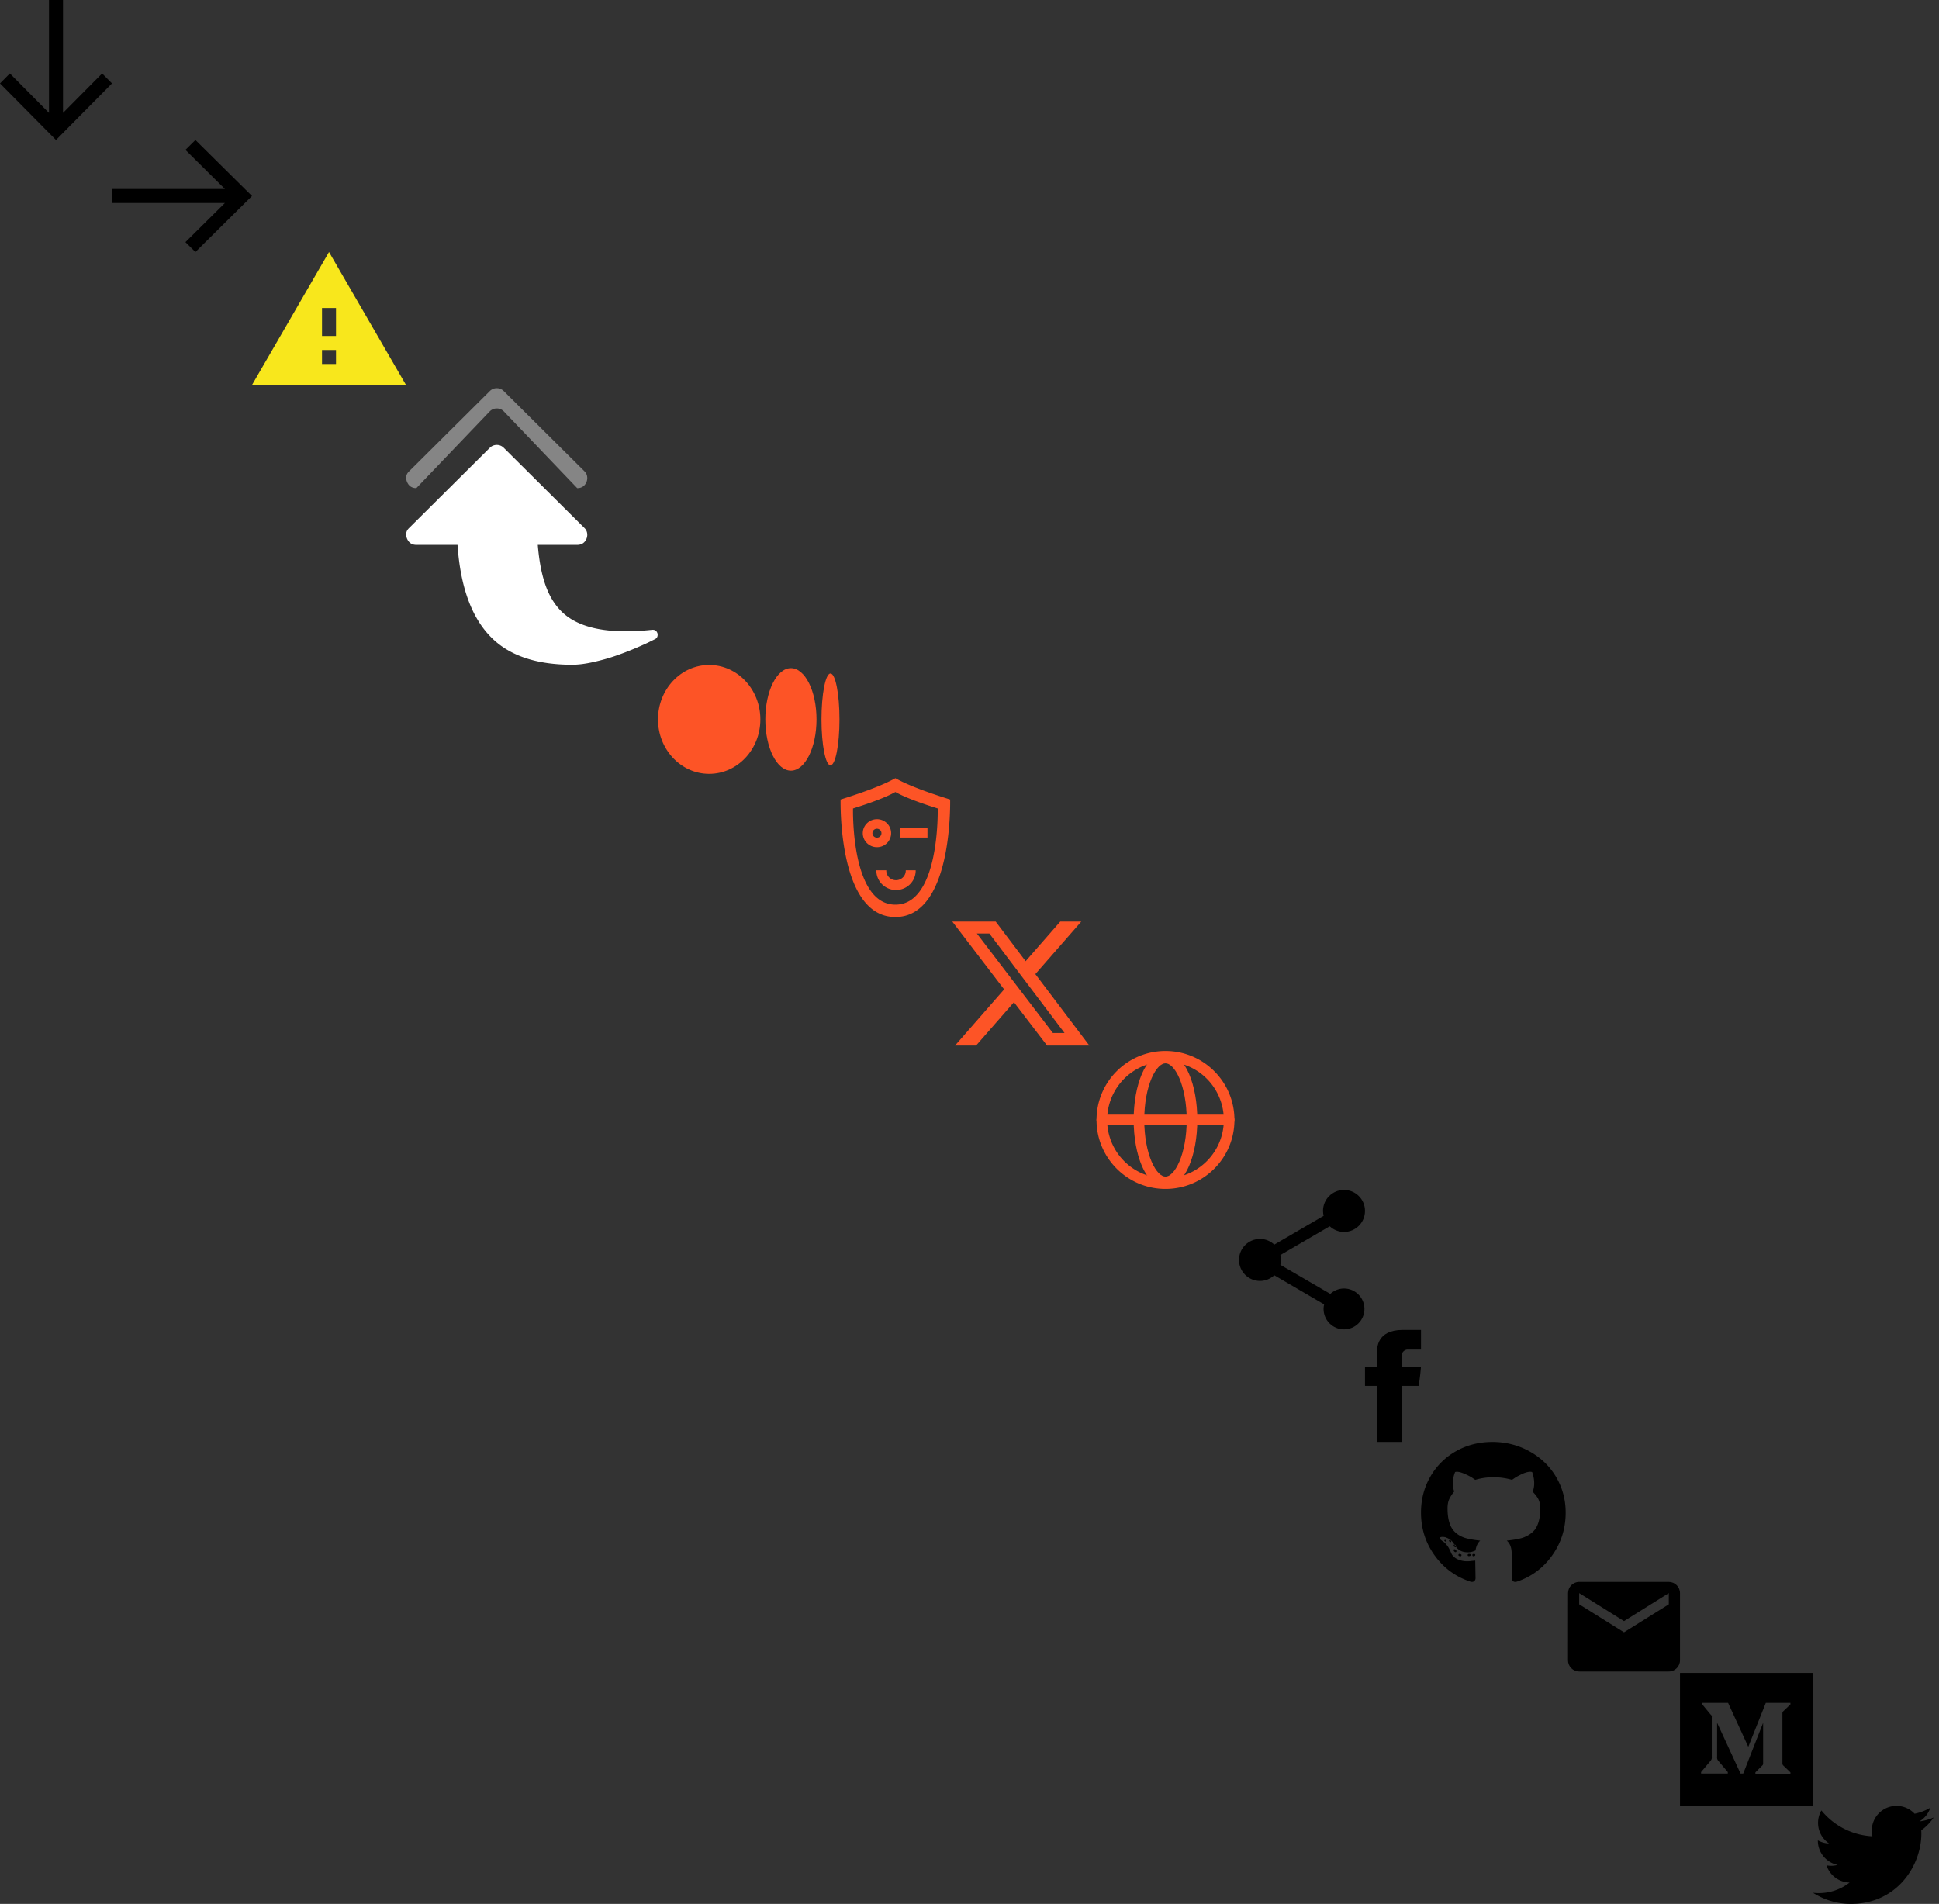 <?xml version="1.0" encoding="utf-8"?><svg width="277" height="272" viewBox="0 0 277 272" xmlns="http://www.w3.org/2000/svg" xmlns:xlink="http://www.w3.org/1999/xlink"><rect x="0" y="0" width="277" height="272" fill="#333333" stroke="none"/><svg width="16" height="20" viewBox="0 0 16 20" id="arrow-d" xmlns="http://www.w3.org/2000/svg"><path fill-rule="evenodd" d="M16 11.916l-1.41-1.425L9 16.13V0H7v16.13l-5.59-5.64L0 11.917 8 20z"/></svg><svg width="20" height="16" viewBox="0 0 20 16" id="arrow-r" x="16" y="20" xmlns="http://www.w3.org/2000/svg"><path fill-rule="evenodd" d="M11.916 0L10.49 1.41 16.13 7H0v2h16.13l-5.64 5.59L11.917 16 20 8z"/></svg><svg width="22" height="19" viewBox="0 0 22 19" id="error" x="36" y="36" xmlns="http://www.w3.org/2000/svg"><path fill="#F8E71C" fill-rule="evenodd" d="M0 19h22L11 0 0 19zm12-3h-2v-2h2v2zm0-4h-2V8h2v4z"/></svg><svg width="36" height="40" fill="none" viewBox="0 0 36 40" id="icon-next" x="58" y="55" xmlns="http://www.w3.org/2000/svg"><path d="M12.32 36.201c-2.888-2.795-4.541-7.249-4.96-13.36H1.48c-.628 0-1.07-.29-1.324-.87-.254-.61-.15-1.13.314-1.562l11.49-11.42a1.385 1.385 0 0 1 1.01-.424c.39 0 .726.141 1.01.424l11.49 11.42c.284.268.426.603.426 1.004 0 .178-.037.364-.112.558-.254.58-.695.87-1.324.87h-5.633c.195 2.394.587 4.382 1.178 5.967.591 1.583 1.418 2.85 2.48 3.803 2.469 2.215 6.695 3.004 12.68 2.364.389-.03.643.141.763.513a.668.668 0 0 1 .022.2c0 .298-.127.506-.381.625l-.898.446c-.419.208-1.096.51-2.031.904-.936.393-1.87.75-2.806 1.07-.934.32-1.967.606-3.096.86-1.13.252-2.129.378-2.996.378-5.027 0-8.835-1.256-11.423-3.77z" fill="#fff"/><path opacity=".4" d="M12.97 3.352c-.389 0-.725.142-1.01.424L1.48 14.736c-.628 0-1.07-.29-1.324-.87-.254-.61-.15-1.13.314-1.56L11.96.884A1.385 1.385 0 0 1 12.97.46c.39 0 .726.141 1.01.424l11.49 11.42c.284.268.426.602.426 1.004 0 .179-.037.364-.112.558-.254.58-.695.87-1.324.87L13.98 3.776a1.384 1.384 0 0 0-1.01-.424z" fill="#fff"/></svg><svg width="26" height="16" fill="none" viewBox="0 0 26 16" id="s-custom" x="94" y="95" xmlns="http://www.w3.org/2000/svg"><path d="M7.312 0c4.038 0 7.312 3.482 7.312 7.778 0 4.295-3.274 7.778-7.312 7.778S0 12.073 0 7.778C0 3.482 3.274 0 7.312 0zm11.677.456c2.019 0 3.656 3.278 3.656 7.322 0 4.043-1.637 7.322-3.656 7.322-2.02 0-3.656-3.279-3.656-7.322S16.97.456 18.989.456zm5.651.762c.71 0 1.286 2.937 1.286 6.56 0 3.622-.576 6.56-1.286 6.56-.71 0-1.285-2.938-1.285-6.56 0-3.623.575-6.56 1.285-6.56z" fill="#FD5426"/></svg><svg width="16" height="20" fill="none" viewBox="0 0 16 20" id="s-portal" x="120" y="111" xmlns="http://www.w3.org/2000/svg"><path fill-rule="evenodd" clip-rule="evenodd" d="M8 14.75a1.403 1.403 0 0 1-.983-.405 1.373 1.373 0 0 1-.406-.972v-.04H5.193v.04c0 .737.296 1.444.823 1.965a2.827 2.827 0 0 0 1.987.813c.746 0 1.46-.292 1.987-.813a2.762 2.762 0 0 0 .823-2.005H9.396v.04a1.363 1.363 0 0 1-.408.974 1.394 1.394 0 0 1-.986.402H8zM5.278 6.033c-.4 0-.792.118-1.124.338-.333.22-.592.533-.745.899a1.98 1.98 0 0 0 .44 2.18 2.046 2.046 0 0 0 2.206.433 2.02 2.02 0 0 0 .908-.736 1.986 1.986 0 0 0-.252-2.529 2.027 2.027 0 0 0-1.433-.585zm-.644 2.002a.631.631 0 0 1 .396-.59.65.65 0 0 1 .702.137.634.634 0 0 1-.454 1.087.647.647 0 0 1-.455-.186.633.633 0 0 1-.189-.448zM1.858 4.503c3.9-1.227 5.383-1.98 6.051-2.356.669.376 2.154 1.131 6.052 2.356 0 .435.248 13.749-6.052 13.738-6.3-.01-6.051-13.294-6.051-13.738zm6.051 15.503c8.146.02 7.827-16.223 7.827-16.784C10.692 1.644 8.776.656 7.909.175 7.047.655 5.127 1.641.083 3.222c0 .56-.32 16.804 7.826 16.784zm.66-12.69V8.66h3.927V7.315H8.57z" fill="#FD5426"/></svg><svg width="20" height="19" fill="none" viewBox="0 0 20 19" id="s-twitter" x="136" y="131" xmlns="http://www.w3.org/2000/svg"><path d="M15.465.659h3.003l-6.56 7.505 7.717 10.212h-6.042L8.85 12.182l-5.415 6.194H.431l7.016-8.027L.044.659H6.24l4.278 5.661L15.465.66zm-1.054 15.918h1.664L5.335 2.363H3.55l10.861 14.214z" fill="#FD5426"/></svg><svg width="21" height="20" fill="none" viewBox="0 0 21 20" id="s-website" x="156" y="150" xmlns="http://www.w3.org/2000/svg"><path fill-rule="evenodd" clip-rule="evenodd" d="M10.498 1.664a8.336 8.336 0 1 0 0 16.672 8.336 8.336 0 0 0 0-16.672zM.646 10c0-5.441 4.41-9.852 9.851-9.852C15.94.148 20.35 4.56 20.35 10c0 5.441-4.41 9.852-9.851 9.852C5.057 19.852.646 15.44.646 10z" fill="#FD5426"/><path fill-rule="evenodd" clip-rule="evenodd" d="M.646 10c0-.419.339-.758.758-.758h18.188a.758.758 0 0 1 0 1.516H1.404A.758.758 0 0 1 .646 10z" fill="#FD5426"/><path fill-rule="evenodd" clip-rule="evenodd" d="M8.515 4.042C7.878 5.528 7.466 7.634 7.466 10s.412 4.472 1.049 5.958c.319.744.679 1.298 1.04 1.655.358.354.676.477.943.477.266 0 .584-.123.942-.477.361-.357.721-.91 1.04-1.655.637-1.486 1.049-3.592 1.049-5.958s-.412-4.472-1.049-5.958c-.319-.744-.679-1.298-1.04-1.655-.358-.354-.676-.477-.942-.477-.267 0-.585.123-.943.477-.361.357-.721.91-1.04 1.655zM8.49 1.308C9.04.767 9.718.394 10.498.394s1.458.373 2.007.914c.545.539 1.002 1.28 1.368 2.137.736 1.716 1.172 4.034 1.172 6.555 0 2.52-.437 4.838-1.171 6.555-.367.856-.824 1.598-1.369 2.137-.549.541-1.228.913-2.008.913s-1.458-.372-2.007-.913c-.545-.539-1.002-1.28-1.368-2.137C6.387 14.839 5.95 12.52 5.95 10c0-2.52.436-4.839 1.17-6.555.367-.856.824-1.598 1.37-2.137z" fill="#FD5426"/></svg><svg width="18" height="20" viewBox="0 0 18 20" id="socials" x="177" y="170" xmlns="http://www.w3.org/2000/svg"><path fill-rule="evenodd" d="M15 14.08c-.76 0-1.44.3-1.96.77L5.91 10.7c.05-.23.09-.46.09-.7 0-.24-.04-.47-.09-.7l7.05-4.11c.54.5 1.25.81 2.04.81 1.66 0 3-1.34 3-3s-1.34-3-3-3-3 1.34-3 3c0 .24.04.47.09.7L5.04 7.81C4.5 7.31 3.79 7 3 7c-1.66 0-3 1.34-3 3s1.34 3 3 3c.79 0 1.5-.31 2.04-.81l7.12 4.16c-.05.21-.08.43-.08.65 0 1.61 1.31 2.92 2.92 2.92 1.61 0 2.92-1.31 2.92-2.92 0-1.61-1.31-2.92-2.92-2.92z"/></svg><svg width="8" height="16" viewBox="0 0 8 16" id="socials_fb" x="195" y="190" xmlns="http://www.w3.org/2000/svg"><path d="M1.73 3.099v2.203H0v2.693h1.73V16h3.55V7.995h2.384s.223-1.291.331-2.703h-2.7V3.45c0-.275.387-.646.77-.646H8V0H5.369c-3.728 0-3.64 2.696-3.64 3.099z"/></svg><svg width="21" height="20" viewBox="0 0 21 20" id="socials_gh" x="203" y="206" xmlns="http://www.w3.org/2000/svg"><path fill-rule="evenodd" d="M7.125 16.125c0 .111-.076.174-.23.187-.152.014-.228-.034-.228-.145 0-.111.07-.167.208-.167a.34.34 0 0 1 .187.042c.042.027.063.055.063.083zm-1.775-.004c.028-.11.111-.146.25-.104.139.042.201.097.187.167a.195.195 0 0 1-.104.146.177.177 0 0 1-.166 0 .556.556 0 0 1-.146-.105c-.042-.041-.049-.076-.021-.104zM7.523 16c.139 0 .215.042.229.125.014.083-.049.153-.188.208a.462.462 0 0 1-.145-.02c-.042-.014-.07-.063-.084-.146-.014-.084.049-.14.188-.167zm2.685-16c1.89 0 3.64.441 5.25 1.323 1.611.882 2.875 2.082 3.792 3.598.944 1.571 1.417 3.294 1.417 5.169 0 2.288-.646 4.335-1.938 6.14-1.291 1.806-2.979 3.053-5.062 3.742-.223.056-.396.028-.521-.082a.529.529 0 0 1-.188-.414v-3.473c0-.882-.236-1.516-.708-1.902 1.028-.11 1.792-.248 2.292-.414.777-.276 1.375-.69 1.791-1.24.473-.717.709-1.696.709-2.936 0-.524-.098-.979-.292-1.365-.139-.276-.403-.62-.792-1.034.111-.275.18-.606.209-.992a4.63 4.63 0 0 0-.292-1.82c-.278-.082-.667-.027-1.167.166-.333.138-.722.33-1.166.579L13 5.417a9.51 9.51 0 0 0-2.646-.372c-.903 0-1.77.124-2.604.372l-.542-.372A9.4 9.4 0 0 0 6 4.465c-.5-.192-.875-.247-1.125-.165a3.807 3.807 0 0 0-.292 1.82c0 .386.056.703.167.951-.333.413-.576.793-.73 1.137-.152.345-.228.779-.228 1.303 0 1.24.222 2.205.666 2.894.39.58.973 1.006 1.75 1.282.5.166 1.25.303 2.25.414-.36.33-.583.8-.666 1.406-.473.22-.93.303-1.375.248-.723-.055-1.278-.428-1.667-1.117a2.158 2.158 0 0 0-.667-.744 4.316 4.316 0 0 0-.625-.29l-.291-.04c-.306 0-.466.047-.48.144-.013.096.05.2.188.31l.208.165c.195.11.39.29.584.538.166.193.305.413.416.661l.167.331c.139.414.403.73.792.951.333.193.736.317 1.208.373.333.027.68.013 1.042-.042l.458-.041.042 2.522a.529.529 0 0 1-.188.414c-.125.11-.298.138-.52.082-2.112-.689-3.82-1.936-5.126-3.742C.653 14.425 0 12.378 0 10.09c0-1.875.444-3.584 1.333-5.128A9.647 9.647 0 0 1 5 1.323C6.556.441 8.292 0 10.208 0zM4.033 14.033c.056-.055.125-.041.209.042.083.083.097.153.041.208-.055.056-.125.042-.208-.041-.083-.084-.097-.153-.042-.209zm-.69.015c.055-.056.125-.063.208-.021.083.041.111.097.083.166-.028.07-.09.077-.187.021-.097-.055-.132-.11-.104-.166zm1.365 1.313c.028-.028.07-.035.125-.02a.31.31 0 0 1 .146.083.31.31 0 0 1 .083.145c.014.056.007.098-.02.125-.084.084-.18.07-.292-.041-.056-.056-.083-.111-.083-.167 0-.055.014-.097.041-.125zm0-.667c.056-.027.104-.034.146-.02.042.013.077.048.104.104.084.11.084.194 0 .25-.027.028-.062.028-.104 0a1.362 1.362 0 0 0-.146-.084c-.055-.138-.055-.222 0-.25z"/></svg><svg width="16" height="13" viewBox="0 0 16 13" id="socials_mail" x="224" y="226" xmlns="http://www.w3.org/2000/svg"><path fill-rule="evenodd" d="M14.4 0H1.6C.72 0 .008.72.008 1.6L0 11.2c0 .88.72 1.6 1.6 1.6h12.8c.88 0 1.6-.72 1.6-1.6V1.6c0-.88-.72-1.6-1.6-1.6zm0 3.2L8 7.2l-6.4-4V1.6l6.4 4 6.4-4v1.6z"/></svg><svg width="19" height="19" viewBox="0 0 19 19" id="socials_med" x="240" y="239" xmlns="http://www.w3.org/2000/svg"><path fill-rule="evenodd" d="M0 0h19v19H0V0zm15.777 4.496v-.213h-3.52L9.754 10.56 6.871 4.283H3.18v.213l1.187 1.441a.423.423 0 0 1 .17.425v5.64a.682.682 0 0 1-.17.552L3.01 14.165v.212h3.817v-.212L5.47 12.554a.682.682 0 0 1-.17-.552V7.125l3.35 7.252h.382l2.842-7.252v5.81c0 .113-.028.198-.085.255l-1.018 1.018v.212h5.005v-.212l-1.018-.976a.407.407 0 0 1-.127-.297V5.768c0-.113.042-.212.127-.297l1.018-.975z"/></svg><svg width="18" height="14" viewBox="0 0 18 14" id="socials_tw" x="259" y="258" xmlns="http://www.w3.org/2000/svg"><path d="M17.235 1.656a7.06 7.06 0 0 1-2.03.557A3.55 3.55 0 0 0 16.76.258a7.128 7.128 0 0 1-2.246.859A3.536 3.536 0 0 0 8.488 4.34 10.038 10.038 0 0 1 1.2.646a3.509 3.509 0 0 0-.478 1.777c0 1.227.624 2.31 1.572 2.943a3.536 3.536 0 0 1-1.601-.444v.044a3.54 3.54 0 0 0 2.835 3.467c-.296.08-.608.124-.931.124-.229 0-.45-.023-.666-.066a3.538 3.538 0 0 0 3.302 2.456 7.094 7.094 0 0 1-4.39 1.51c-.286 0-.567-.017-.844-.048A9.994 9.994 0 0 0 5.42 14c6.504 0 10.059-5.387 10.059-10.06l-.012-.457a7.06 7.06 0 0 0 1.768-1.827z"/></svg></svg>